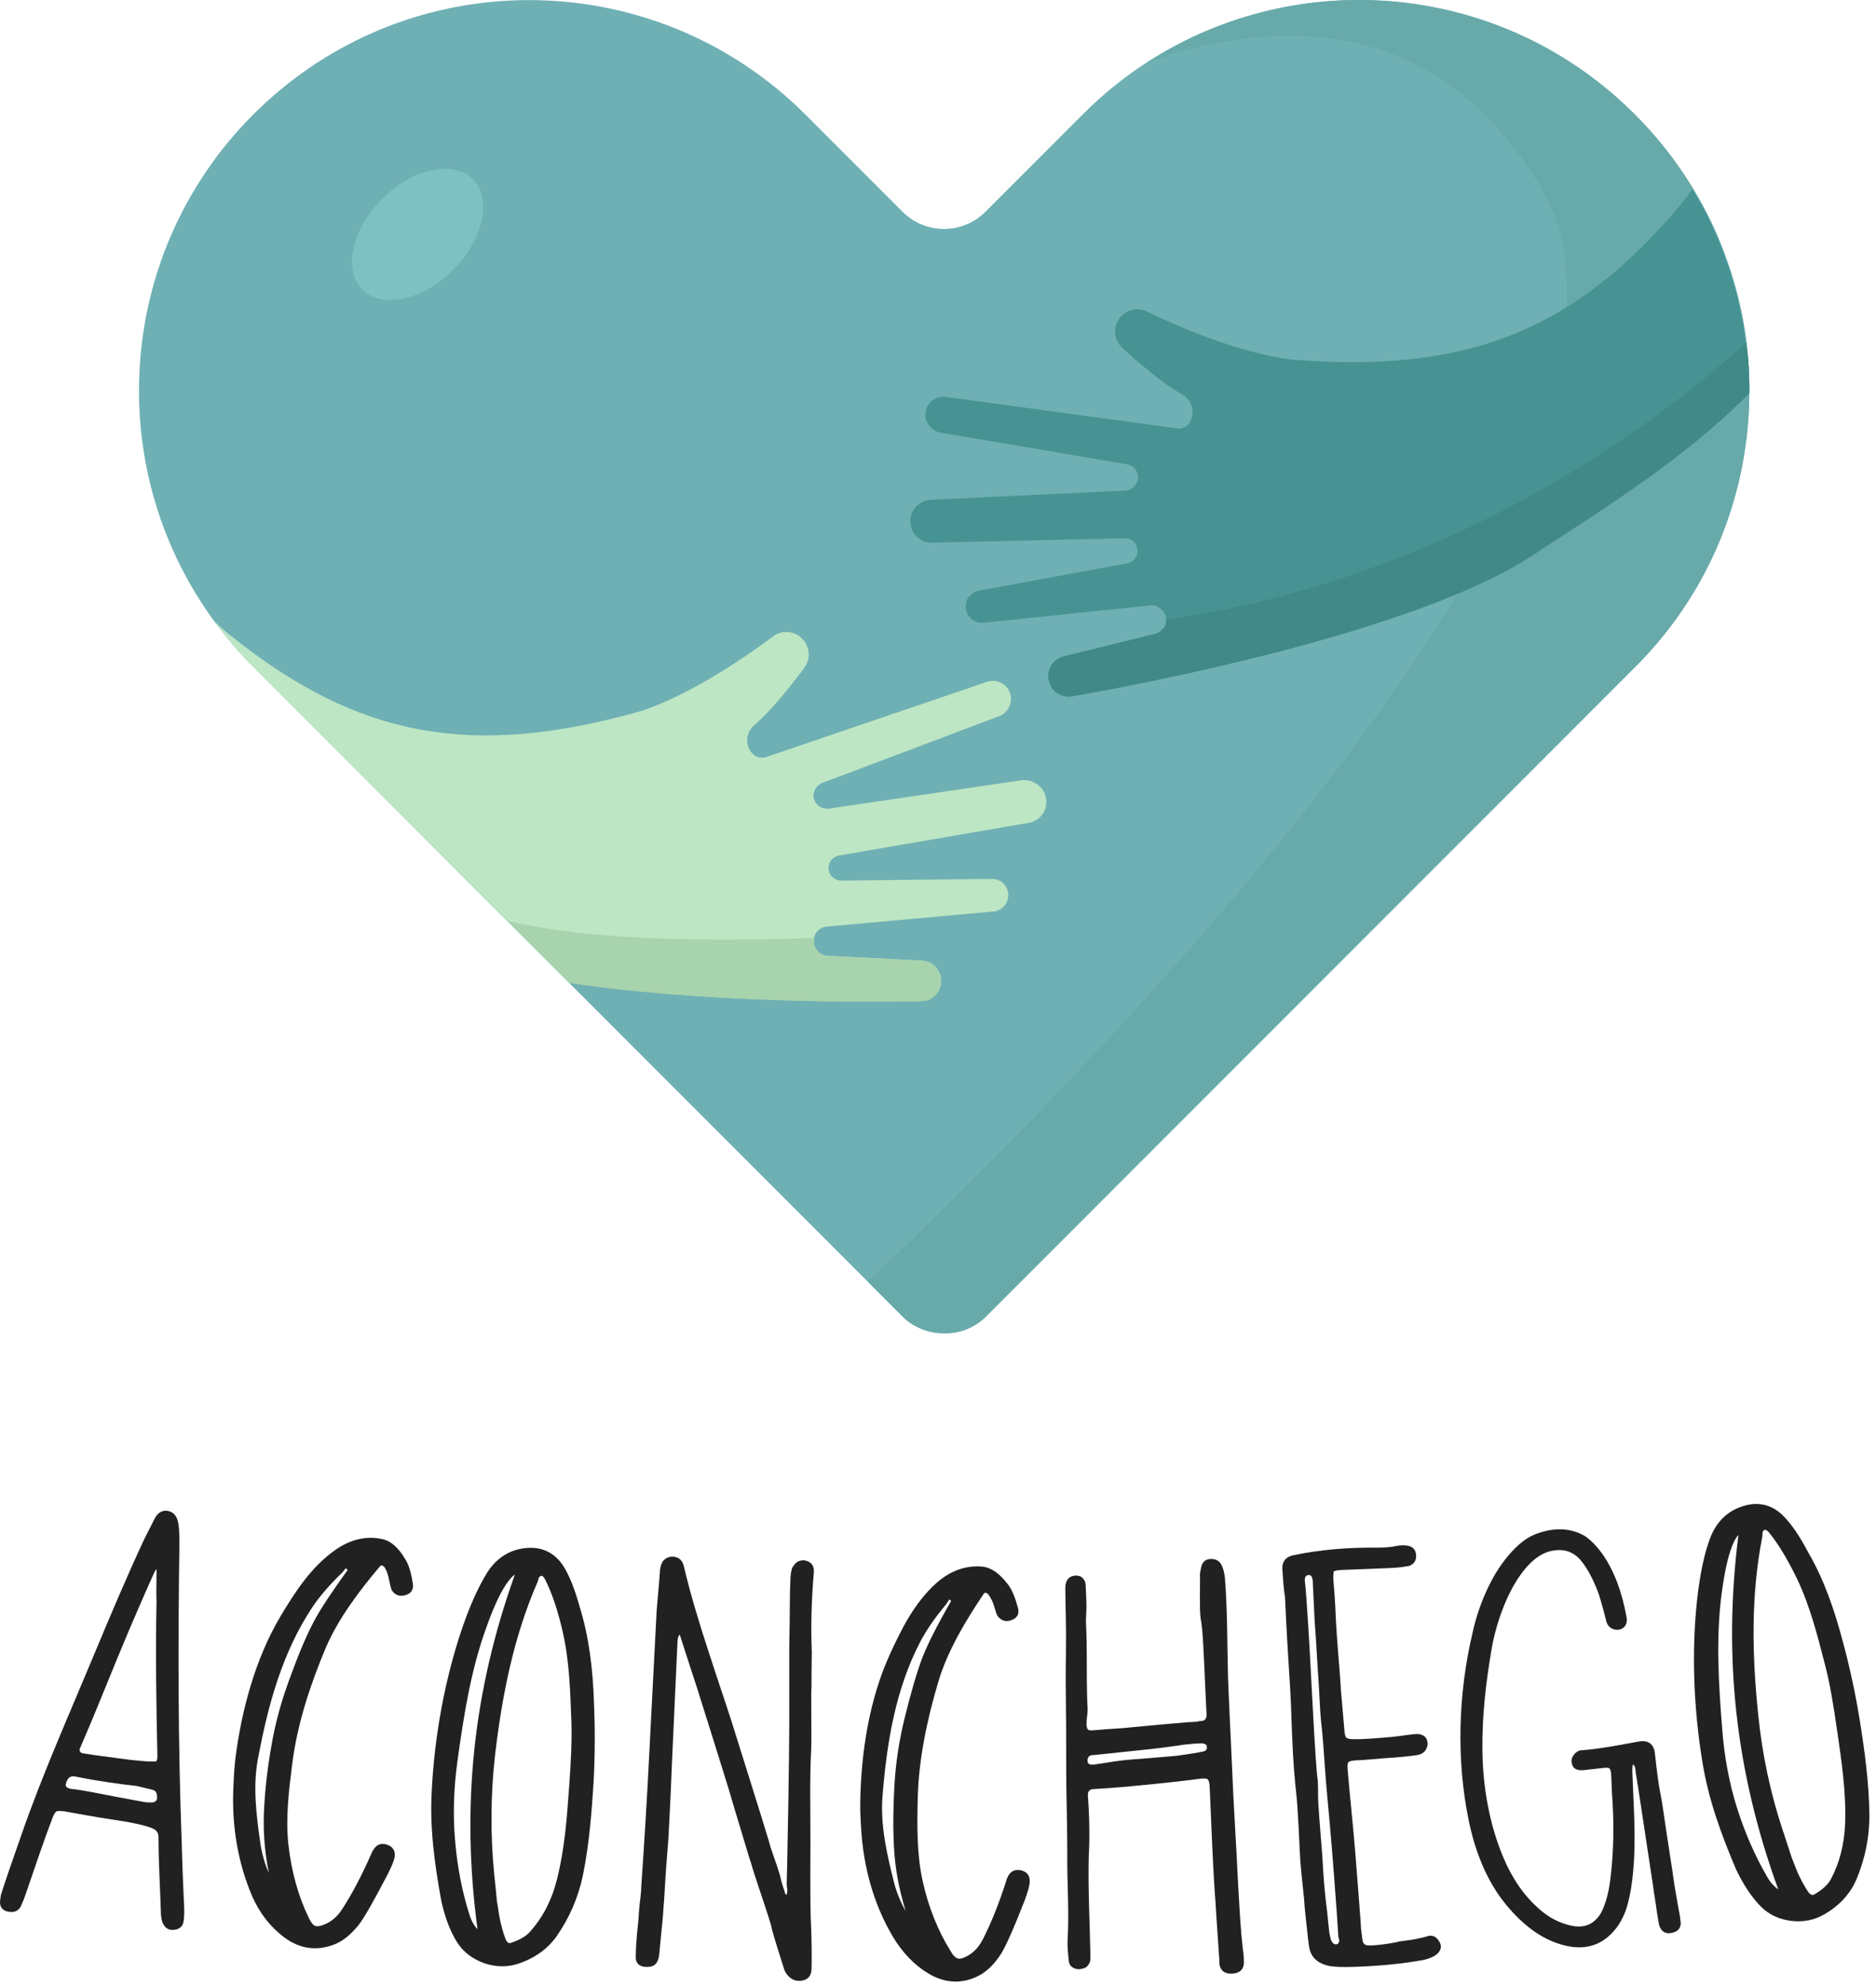 <svg width="207" height="219" viewBox="0 0 207 219" fill="none" xmlns="http://www.w3.org/2000/svg">
<path d="M0.029 209.463C0.059 209.278 0.059 209.186 0.09 209.002C0.459 207.803 1.227 205.559 2.365 202.331C4.701 195.599 7.652 189.02 10.388 182.442C12.171 178.169 13.985 173.865 15.952 169.654C16.26 169.069 16.629 168.332 17.059 167.471C17.397 166.825 17.889 166.518 18.473 166.61C19.088 166.702 19.488 167.102 19.641 167.84C19.764 168.301 19.795 169.1 19.795 170.268C19.641 181.181 19.641 192.094 20.041 202.976C20.072 203.868 20.102 205.128 20.164 206.727C20.225 208.325 20.287 209.524 20.317 210.231C20.348 210.969 20.317 211.553 20.256 211.891C20.164 212.445 19.795 212.752 19.211 212.814C18.627 212.875 18.196 212.629 17.951 212.045C17.858 211.891 17.828 211.615 17.766 211.215C17.674 208.325 17.489 205.344 17.489 202.546C17.489 202.116 17.243 201.778 16.752 201.593C15.983 201.286 14.508 200.948 12.325 200.64C11.679 200.548 10.726 200.394 9.527 200.179C8.298 199.964 7.499 199.81 7.13 199.749C6.669 199.687 6.361 199.687 6.238 199.749C6.115 199.81 5.962 200.056 5.808 200.425C4.763 203.192 3.81 206.02 2.857 208.817C2.703 209.278 2.519 209.709 2.365 210.078C2.088 210.754 1.535 210.969 0.797 210.785C0.182 210.631 -0.094 210.17 0.029 209.463ZM7.99 197.289C9.005 197.382 10.603 197.72 12.694 198.119C14.446 198.458 15.553 198.642 15.86 198.704C16.106 198.765 16.444 198.765 16.782 198.765C17.151 198.734 17.336 198.55 17.336 198.242C17.336 197.781 17.213 197.474 16.875 197.382C15.645 197.074 14.969 196.921 14.876 196.921C13.155 196.736 10.911 196.429 8.298 195.906C7.714 195.783 7.406 196.121 7.253 196.767C7.222 197.044 7.437 197.228 7.99 197.289ZM17.274 176.447C17.243 176.386 17.243 175.248 17.274 173.035C17.182 173.096 17.09 173.25 16.997 173.465C16.137 175.341 15.276 177.369 14.354 179.491C13.462 181.612 12.479 183.979 11.433 186.561C10.388 189.143 9.527 191.172 8.913 192.586C8.913 192.617 8.882 192.678 8.82 192.771C8.728 193.109 8.851 193.324 9.22 193.355C9.527 193.416 10.757 193.601 12.909 193.877C15.061 194.185 16.321 194.246 16.629 194.246C16.905 194.246 17.151 194.277 17.243 194.215C17.336 194.154 17.366 193.969 17.366 193.662C17.243 187.975 17.151 182.226 17.274 176.447Z" fill="#212121"/>
<path d="M25.759 196.951C25.789 196.336 25.82 195.261 25.974 193.908C26.65 188.621 28.156 182.934 30.954 178.23C32.552 175.556 34.304 172.851 36.917 170.975C38.639 169.746 40.422 169.346 42.143 169.715C43.096 169.899 43.957 170.637 44.726 171.959C45.125 172.574 45.371 173.496 45.556 174.634C45.648 175.248 45.402 175.709 44.756 175.894C44.08 176.109 43.527 175.894 43.189 175.279C43.127 175.095 43.035 174.756 42.943 174.265C42.85 173.742 42.697 173.25 42.42 172.82C42.205 172.574 42.051 172.574 41.898 172.758C39.592 175.494 37.317 178.507 35.934 181.735C34.243 185.762 32.798 190.096 32.245 194.523C31.876 197.412 31.507 200.425 31.814 203.345C32.153 206.389 32.921 209.125 34.059 211.461C34.304 211.984 34.52 212.291 34.796 212.383C35.042 212.475 35.442 212.383 35.995 212.137C36.702 211.799 37.317 211.246 37.809 210.446C38.885 208.786 39.93 206.788 40.944 204.483C40.944 204.452 40.975 204.391 41.037 204.298C41.037 204.206 41.068 204.145 41.129 204.114C41.467 203.438 42.02 203.192 42.666 203.407C43.373 203.622 43.681 204.145 43.527 204.882C43.434 205.282 43.189 205.866 42.789 206.665C41.221 209.678 40.145 211.553 39.561 212.291C38.731 213.305 37.87 214.043 36.917 214.412C34.981 215.181 33.075 214.935 31.323 213.613C29.816 212.475 28.648 210.969 27.818 209.094C26.189 205.282 25.543 201.101 25.759 196.951ZM28.741 203.376C28.925 204.514 29.232 205.559 29.663 206.542C29.171 204.083 29.017 201.716 29.14 199.472C29.263 197.136 29.54 194.769 29.97 192.402C30.37 190.035 31.015 187.729 31.814 185.516C32.767 182.872 33.659 180.659 34.55 178.968C35.319 177.462 36.641 175.525 38.362 173.127C38.332 173.096 38.332 173.096 38.301 173.066C38.209 173.004 38.178 172.974 38.178 172.912C38.024 173.096 37.932 173.219 37.778 173.404C36.364 174.756 35.258 176.048 34.458 177.246C31.169 182.196 29.601 187.944 28.525 193.631C27.849 196.859 28.279 200.118 28.741 203.376Z" fill="#212121"/>
<path d="M65.537 187.637C65.66 190.465 65.66 193.478 65.506 196.367C65.291 199.841 65.014 203.438 64.308 206.85C63.816 209.217 62.832 211.492 61.418 213.521C60.373 214.996 58.897 215.98 57.145 216.564C55.977 216.933 54.747 216.933 53.456 216.502C52.165 216.041 51.181 215.304 50.505 214.289C49.736 213.121 49.122 211.553 48.691 209.616C47.923 205.374 47.4 201.501 47.646 197.351C47.953 191.479 49.06 185.178 51.058 179.368C51.888 176.97 52.81 174.941 53.763 173.404C54.87 171.682 56.407 170.822 58.19 170.699C59.819 170.576 61.172 171.221 62.125 172.635C62.801 173.681 63.416 175.218 63.969 177.216C65.014 180.566 65.414 184.163 65.537 187.637ZM51.765 211.031C51.98 211.768 52.288 212.322 52.688 212.752C50.874 199.195 52.196 186.53 56.807 173.65C56.53 173.804 56.223 174.172 55.854 174.695C55.085 175.832 54.347 177.523 53.579 179.706C51.919 184.348 51.151 189.328 50.474 194.215C50.075 197.074 49.952 200.21 50.228 203.099C50.474 205.958 50.997 208.602 51.765 211.031ZM61.449 207.28C62.309 203.899 62.555 200.456 62.801 197.013C63.016 194.215 63.109 191.787 63.047 189.85C62.924 186.499 62.832 183.118 62.063 179.829C61.541 177.585 60.926 175.74 60.219 174.326C60.188 174.265 60.188 174.234 60.157 174.203C60.035 173.926 59.85 173.742 59.727 173.773C59.666 173.773 59.573 173.865 59.512 173.896C59.45 173.926 59.42 174.111 59.328 174.418C56.653 180.536 55.393 187.022 54.624 193.539C54.132 197.874 54.102 202.331 54.532 206.696C54.563 206.911 54.593 207.403 54.686 208.141C54.747 208.879 54.809 209.401 54.839 209.709C54.901 210.016 54.962 210.477 55.054 211.061C55.147 211.645 55.27 212.168 55.393 212.629C55.516 213.09 55.669 213.551 55.823 213.92C55.977 214.228 56.192 214.351 56.438 214.228C57.422 213.889 58.098 213.49 58.528 212.967C59.942 211.369 60.895 209.494 61.449 207.28Z" fill="#212121"/>
<path d="M86.564 208.541C86.594 208.756 86.656 208.909 86.779 208.94C86.841 208.848 86.871 208.664 86.871 208.418C86.871 208.387 86.871 208.295 86.841 208.172C86.81 208.049 86.81 207.956 86.81 207.864C86.81 207.772 86.81 207.68 86.81 207.588C86.841 206.573 86.871 205.159 86.902 203.315C86.933 201.47 86.963 199.81 86.994 198.273C87.025 196.736 87.025 195.291 87.056 193.939C87.056 192.924 87.086 191.756 87.086 190.465C87.086 189.174 87.086 187.975 87.086 186.961C87.086 185.915 87.086 184.747 87.086 183.456C87.086 182.165 87.086 180.966 87.117 179.921C87.117 179.429 87.148 178.538 87.148 177.246C87.148 175.955 87.179 174.972 87.209 174.295C87.209 173.865 87.271 173.404 87.363 173.035C87.424 172.82 87.578 172.635 87.732 172.451C87.886 172.266 88.07 172.174 88.285 172.113C88.501 172.051 88.685 172.051 88.839 172.082C89.546 172.236 89.884 172.697 89.792 173.496C89.546 176.355 89.453 179.337 89.576 182.226C89.576 182.749 89.546 183.518 89.546 184.501C89.546 185.485 89.546 186.223 89.515 186.653C89.515 189.912 89.546 192.002 89.515 192.678C89.331 196.091 89.423 199.749 89.423 203.284C89.392 207.895 89.423 210.631 89.453 211.369C89.576 213.889 89.576 215.826 89.546 217.148C89.515 217.794 89.238 218.224 88.654 218.378C88.039 218.531 87.486 218.408 87.025 217.947C86.748 217.671 86.564 217.363 86.472 216.994C85.549 214.105 85.088 212.568 85.119 212.445C84.873 211.584 84.473 210.385 83.951 208.817C83.428 207.249 83.059 206.143 82.875 205.466C82.691 204.944 82.322 203.684 81.737 201.747C81.153 199.81 80.692 198.304 80.385 197.228C79.248 193.539 78.079 189.85 76.911 186.131C76.788 185.731 76.235 184.102 75.313 181.212C75.19 180.843 75.128 180.659 75.005 180.259C74.852 180.382 74.79 180.628 74.759 180.966C74.544 185.669 74.329 190.373 74.114 195.076C74.083 196.06 74.022 197.259 73.96 198.673C73.899 200.118 73.806 201.501 73.745 202.854C73.653 204.206 73.53 205.436 73.468 206.512C73.407 207.188 73.376 208.172 73.284 209.401C73.192 210.6 73.13 211.738 73.007 212.752C72.915 213.766 72.823 214.719 72.731 215.58C72.638 216.472 72.208 216.902 71.439 216.902C70.609 216.933 70.118 216.533 70.148 215.765C70.179 213.951 70.363 212.598 70.425 211.922C70.456 211.553 70.486 211.092 70.517 210.662C70.548 210.231 70.609 209.739 70.671 209.217C70.732 208.694 70.763 208.264 70.763 207.956C71.101 203.099 71.409 198.089 71.654 193.139C71.931 187.975 72.177 182.811 72.454 177.646C72.484 177.216 72.546 176.478 72.638 175.494C72.731 174.511 72.792 173.711 72.823 173.158C72.853 172.82 72.946 172.482 73.13 172.174C73.499 171.744 73.96 171.59 74.452 171.682C74.944 171.775 75.282 172.082 75.436 172.635C76.204 175.894 77.188 179.091 78.233 182.288C79.586 186.438 80.477 189.02 80.784 190.035C82.137 194.369 83.52 198.704 84.842 203.038C84.965 203.53 85.15 204.114 85.396 204.79C85.642 205.466 85.857 206.112 86.041 206.727C86.195 207.434 86.379 208.018 86.564 208.541Z" fill="#212121"/>
<path d="M95.017 201.624C94.987 201.009 94.894 199.933 94.925 198.581C95.017 193.262 95.909 187.422 98.184 182.442C99.475 179.614 100.92 176.724 103.318 174.572C104.916 173.158 106.638 172.605 108.39 172.758C109.343 172.851 110.296 173.496 111.218 174.726C111.679 175.31 112.017 176.201 112.325 177.308C112.478 177.923 112.294 178.384 111.679 178.63C111.033 178.906 110.48 178.753 110.05 178.169C109.957 177.984 109.835 177.646 109.712 177.185C109.558 176.662 109.343 176.201 109.035 175.802C108.82 175.586 108.636 175.586 108.513 175.802C106.515 178.784 104.578 182.011 103.563 185.362C102.303 189.574 101.35 194.031 101.258 198.488C101.196 201.378 101.166 204.452 101.78 207.311C102.426 210.293 103.502 212.936 104.885 215.15C105.162 215.642 105.439 215.918 105.715 215.98C105.961 216.041 106.361 215.918 106.883 215.611C107.56 215.211 108.082 214.596 108.513 213.736C109.404 211.953 110.234 209.893 111.003 207.495C111.003 207.465 111.033 207.372 111.064 207.311C111.064 207.219 111.095 207.157 111.126 207.126C111.402 206.419 111.894 206.112 112.601 206.235C113.339 206.389 113.677 206.85 113.616 207.618C113.585 208.018 113.4 208.633 113.093 209.494C111.863 212.66 110.972 214.627 110.48 215.426C109.773 216.533 108.974 217.332 108.082 217.824C106.238 218.808 104.332 218.746 102.457 217.64C100.858 216.687 99.536 215.273 98.491 213.521C96.339 209.862 95.263 205.774 95.017 201.624ZM98.676 207.711C98.983 208.817 99.413 209.832 99.936 210.754C99.198 208.356 98.768 206.051 98.645 203.776C98.522 201.439 98.553 199.072 98.706 196.644C98.86 194.246 99.229 191.879 99.782 189.604C100.459 186.868 101.104 184.563 101.78 182.78C102.395 181.212 103.471 179.122 104.947 176.539C104.916 176.509 104.916 176.509 104.885 176.478C104.793 176.447 104.762 176.386 104.762 176.355C104.639 176.57 104.547 176.662 104.424 176.878C103.164 178.384 102.211 179.767 101.535 181.058C98.799 186.315 97.846 192.217 97.385 197.996C97.108 201.316 97.876 204.514 98.676 207.711Z" fill="#212121"/>
<path d="M133.136 189.112C133.105 188.774 133.044 187.022 132.89 183.886C132.89 183.61 132.829 182.78 132.767 181.396C132.706 180.013 132.583 179.029 132.49 178.538C132.398 177.954 132.398 177.031 132.398 175.894C132.398 174.756 132.429 174.049 132.398 173.773C132.398 173.496 132.46 173.158 132.552 172.758C132.675 172.297 132.952 171.99 133.443 171.928C133.966 171.867 134.396 172.021 134.673 172.389C134.919 172.758 135.103 173.373 135.165 174.08C135.442 177.615 135.411 181.396 135.503 185.085C135.534 185.454 135.534 185.7 135.534 185.885C135.595 187.084 135.687 189.543 135.872 193.232C135.995 196.306 136.149 199.411 136.333 202.485C136.487 204.944 136.579 207.434 136.733 209.832C136.886 212.752 137.102 214.719 137.225 215.642C137.225 215.857 137.255 216.103 137.255 216.379C137.255 217.148 136.825 217.578 136.026 217.64C135.196 217.701 134.673 217.363 134.55 216.595C134.55 216.564 134.55 216.441 134.55 216.256C134.273 212.168 134.12 209.985 134.12 209.77C134.058 209.032 133.905 206.881 133.751 203.376C133.597 199.872 133.505 197.751 133.474 196.982C133.443 196.582 133.382 196.336 133.259 196.214C133.136 196.121 132.859 196.091 132.398 196.152C130.8 196.367 128.34 196.644 125.082 196.951C122.807 197.166 121.332 197.259 120.717 197.289C120.194 197.289 120.01 197.566 120.04 198.027C120.317 201.716 120.163 204.175 120.133 204.729C120.04 208.295 120.256 212.076 120.317 215.734C120.317 215.857 120.317 215.98 120.317 216.072C120.286 216.379 120.163 216.625 119.948 216.841C119.733 217.056 119.426 217.117 119.149 217.148C118.872 217.179 118.596 217.117 118.319 216.933C118.042 216.748 117.95 216.472 117.919 216.164C117.858 215.457 117.766 214.689 117.796 214.043C117.858 212.998 117.889 211.615 117.858 209.893C117.827 208.202 117.766 206.788 117.766 205.743C117.766 204.298 117.766 202.177 117.704 199.441C117.643 196.705 117.643 194.769 117.643 193.662C117.673 190.065 117.55 186.315 117.612 182.718C117.612 181.858 117.643 180.566 117.612 178.876C117.581 177.185 117.55 176.048 117.55 175.433C117.55 175.156 117.55 175.002 117.55 174.972C117.612 174.172 118.012 173.773 118.719 173.742C119.026 173.742 119.303 173.834 119.487 174.049C119.702 174.265 119.795 174.541 119.795 174.849C119.856 176.048 119.917 177.124 119.856 177.892C119.825 178.445 119.825 178.814 119.825 178.876C119.887 180.013 119.918 181.642 119.918 183.794C119.918 185.915 119.948 187.483 120.01 188.436C120.01 188.621 120.01 188.897 119.948 189.266C119.917 189.635 119.887 189.912 119.887 190.096C119.887 190.404 119.948 190.619 120.04 190.711C120.133 190.834 120.379 190.834 120.717 190.803C122.223 190.649 123.729 190.619 124.959 190.465C126.865 190.281 128.925 190.096 131.107 189.912C131.23 189.912 131.445 189.912 131.722 189.881C131.999 189.881 132.245 189.819 132.398 189.789C132.859 189.819 133.136 189.604 133.136 189.112ZM132.644 192.248C132.583 192.248 132.306 192.248 131.814 192.279C131.046 192.34 130.615 192.402 130.585 192.402C130.185 192.463 129.601 192.555 128.863 192.648C128.125 192.74 127.449 192.832 126.834 192.894C126.219 192.955 125.635 193.016 125.082 193.078C122.192 193.385 120.717 193.539 120.625 193.539C120.163 193.539 119.948 193.816 120.01 194.277C120.04 194.523 120.286 194.646 120.717 194.584C121.086 194.523 121.639 194.461 122.377 194.338C123.238 194.185 124.467 194.031 126.096 193.939C127.695 193.816 128.832 193.693 129.386 193.662C129.693 193.631 130.062 193.601 130.4 193.539C130.769 193.478 131.169 193.416 131.63 193.355C132.091 193.293 132.46 193.201 132.644 193.17C133.013 193.109 133.197 192.955 133.167 192.678C133.197 192.463 133.013 192.279 132.644 192.248Z" fill="#212121"/>
<path d="M147.123 174.234C147.123 174.357 147.246 175.402 147.338 177.216C147.369 177.954 147.43 179.491 147.615 181.765C147.799 184.071 147.922 185.577 147.953 186.315C148.107 188.159 148.199 189.082 148.353 190.926C148.383 191.264 148.445 191.51 148.537 191.602C148.629 191.695 148.875 191.787 149.244 191.787C150.597 191.818 152.072 191.664 153.579 191.541C153.794 191.51 154.07 191.479 154.378 191.449C154.685 191.418 154.962 191.356 155.269 191.326C155.577 191.295 155.823 191.264 156.069 191.234C156.868 191.141 157.421 191.449 157.513 192.125C157.575 192.463 157.452 192.771 157.268 193.047C157.083 193.293 156.776 193.478 156.376 193.539C155.546 193.662 154.655 193.754 153.825 193.816C153.271 193.846 152.472 193.908 151.427 194C150.382 194.092 149.736 194.123 149.582 194.123C149.183 194.154 148.906 194.215 148.814 194.308C148.691 194.4 148.66 194.646 148.691 195.045C148.937 197.996 149.275 201.04 149.521 204.022C149.521 204.206 149.552 204.329 149.552 204.421C149.89 208.817 150.105 211.338 150.136 211.953C150.136 212.137 150.166 212.352 150.166 212.568C150.197 212.814 150.228 213.059 150.259 213.336C150.289 213.613 150.32 213.828 150.351 213.982C150.382 214.32 150.628 214.535 151.027 214.535C151.949 214.535 152.964 214.381 154.009 214.197C154.193 214.135 154.47 214.074 154.808 214.043C155.146 213.982 155.454 213.951 155.7 213.92C155.946 213.889 156.192 213.828 156.499 213.766C156.806 213.705 157.083 213.644 157.39 213.551C157.944 213.336 158.436 213.49 158.774 214.043C159.112 214.535 159.05 215.027 158.589 215.457C158.282 215.734 157.821 215.949 157.206 216.103C154.808 216.564 152.134 216.81 149.244 216.902C148.199 216.933 147.369 216.902 146.723 216.81C145.371 216.533 144.633 215.826 144.449 214.689C144.295 213.674 144.233 212.752 144.141 212.045C144.08 211.553 144.018 210.938 143.957 210.293C143.926 209.647 143.865 209.063 143.803 208.541C143.742 208.018 143.68 207.403 143.619 206.758C143.557 206.112 143.496 205.528 143.465 205.036C143.434 204.329 143.373 203.099 143.28 201.316C143.188 199.564 143.096 198.273 143.004 197.535C142.696 194.707 142.573 191.787 142.481 188.928C142.45 187.668 142.327 185.577 142.143 182.718C141.959 179.859 141.866 177.738 141.805 176.416C141.805 176.201 141.774 175.925 141.713 175.617C141.682 175.31 141.651 175.033 141.62 174.756C141.59 174.48 141.59 174.203 141.559 173.896C141.528 173.588 141.528 173.312 141.498 173.096C141.436 172.205 141.866 171.682 142.727 171.498C145.648 170.883 148.845 170.637 151.796 170.668C152.779 170.668 153.548 170.606 154.04 170.484C154.532 170.391 154.993 170.391 155.3 170.453C155.915 170.545 156.222 170.914 156.253 171.498C156.284 172.082 156.038 172.512 155.423 172.697C155.331 172.697 155.054 172.758 154.624 172.82C153.855 172.912 152.687 172.943 151.181 173.004C149.675 173.066 148.629 173.096 148.015 173.127C147.523 173.158 147.246 173.219 147.154 173.312C147.154 173.465 147.092 173.773 147.123 174.234ZM144.356 179.337C144.387 179.644 144.541 182.442 144.818 187.698C145.094 192.955 145.309 195.722 145.34 195.875C145.494 196.675 145.402 197.843 145.463 198.857C145.525 199.872 145.617 200.978 145.709 202.208C145.801 203.407 145.893 204.329 145.924 204.944C146.016 206.819 146.17 208.817 146.447 210.877C146.447 211 146.508 211.43 146.57 212.106C146.631 212.783 146.693 213.305 146.785 213.644C146.908 214.166 147.123 214.412 147.4 214.412C147.553 214.412 147.646 214.351 147.676 214.289C147.707 214.228 147.738 214.166 147.769 214.074C147.799 214.012 147.769 213.92 147.738 213.797C147.707 213.705 147.676 213.613 147.676 213.582C147.615 212.844 147.553 211.461 147.4 209.555C147.123 205.743 146.816 201.839 146.447 198.058C146.355 197.044 146.232 195.629 146.109 193.754C145.986 191.91 145.863 190.588 145.77 189.85C145.678 188.959 145.617 187.606 145.525 185.915C145.402 184.225 145.34 182.934 145.279 182.042C145.248 181.519 145.217 180.874 145.156 180.105C145.094 179.337 145.063 178.691 145.033 178.199C145.002 177.708 144.971 177.062 144.94 176.294C144.91 175.525 144.879 174.879 144.848 174.326C144.817 173.896 144.664 173.681 144.418 173.681C144.049 173.711 143.926 173.957 143.988 174.449C144.11 175.402 144.203 177.062 144.356 179.337Z" fill="#212121"/>
<path d="M180.6 196.152C180.508 195.691 180.477 195.322 180.446 195.076C180.415 194.799 180.323 194.646 180.169 194.584C180.139 194.676 180.108 194.892 180.108 195.261C180.231 198.857 180.538 202.546 180.231 206.051C180.077 207.987 179.77 209.555 179.401 210.631C178.97 211.83 178.325 212.814 177.495 213.521C176.112 214.75 174.329 215.058 172.208 214.412C169.994 213.766 167.996 212.229 166.213 210.078C163.938 207.342 162.678 203.868 162.032 200.609C160.71 194.123 160.864 186.868 162.493 180.013C163.078 177.339 164.307 174.265 165.998 172.082C167.105 170.637 168.211 169.684 169.318 169.223C171.408 168.393 173.283 168.455 174.913 169.408C175.528 169.838 176.173 170.484 176.819 171.375C178.11 173.219 178.97 175.556 179.462 178.261C179.585 178.876 179.432 179.337 179.001 179.583C178.694 179.767 178.325 179.767 177.987 179.644C177.649 179.521 177.433 179.275 177.28 178.937C176.849 177.216 176.511 176.017 176.265 175.402C175.681 173.926 175.036 172.758 174.329 171.959C173.499 171.037 172.423 170.76 171.132 171.037C169.933 171.314 168.765 172.236 167.719 173.742C166.152 175.955 165.045 179.183 164.584 181.858C163.938 185.639 163.539 189.174 163.569 192.924C163.6 196.89 164.307 201.101 165.875 204.821C166.859 207.157 168.18 209.094 169.902 210.569C170.947 211.492 172.115 212.076 173.376 212.352C174.79 212.66 175.896 212.229 176.665 210.938C177.126 210.047 177.495 208.817 177.679 207.28C178.079 204.175 178.11 200.855 177.864 197.72C177.833 197.32 177.833 196.582 177.772 195.599C177.741 195.291 177.679 195.107 177.587 195.015C177.495 194.922 177.31 194.922 176.972 194.953C176.726 194.984 176.388 195.015 175.866 195.076C175.374 195.138 175.005 195.168 174.759 195.199C173.929 195.291 173.468 194.984 173.406 194.277C173.376 194 173.468 193.754 173.683 193.478C173.898 193.201 174.144 193.047 174.482 193.016C175.251 192.955 176.388 192.832 177.833 192.586C179.278 192.34 180.323 192.125 180.907 192.033C181.86 191.879 182.475 192.34 182.598 193.293C182.813 195.322 183.028 196.89 183.213 197.812C183.336 198.365 183.52 199.533 183.766 201.286C184.227 204.391 184.504 206.081 184.535 206.327C184.688 207.526 184.965 209.155 185.365 211.307C185.395 211.615 185.426 211.891 185.457 212.106C185.426 212.691 185.088 213.029 184.442 213.152C183.828 213.275 183.397 213.059 183.151 212.506C183.09 212.383 183.059 212.229 183.028 212.045C182.967 211.676 182.875 211.246 182.813 210.785C182.752 210.323 182.69 209.832 182.598 209.309C182.506 208.786 182.444 208.356 182.413 208.049C181.86 204.391 181.307 200.763 180.753 197.105C180.723 196.921 180.661 196.613 180.6 196.152Z" fill="#212121"/>
<path d="M203.348 181.058C204.086 183.794 204.731 186.745 205.192 189.604C205.746 193.047 206.237 196.644 206.268 200.087C206.299 202.515 205.807 204.944 204.854 207.219C204.147 208.879 202.918 210.17 201.319 211.092C200.274 211.707 199.044 211.984 197.692 211.83C196.339 211.676 195.232 211.154 194.341 210.293C193.357 209.309 192.404 207.926 191.543 206.112C189.853 202.116 188.531 198.458 187.855 194.369C186.902 188.59 186.594 182.165 187.301 176.048C187.609 173.527 188.039 171.344 188.685 169.654C189.392 167.748 190.713 166.549 192.435 166.057C194.003 165.596 195.478 165.903 196.708 167.102C197.599 167.963 198.552 169.346 199.505 171.16C201.319 174.265 202.456 177.677 203.348 181.058ZM194.925 206.85C195.294 207.526 195.724 208.018 196.216 208.356C191.543 195.506 190.099 182.872 191.82 169.285C191.574 169.5 191.359 169.899 191.113 170.514C190.621 171.775 190.252 173.588 189.945 175.894C189.33 180.782 189.637 185.823 190.037 190.742C190.252 193.631 190.806 196.705 191.697 199.472C192.558 202.177 193.665 204.667 194.925 206.85ZM203.594 201.101C203.717 197.628 203.194 194.185 202.702 190.772C202.303 188.006 201.903 185.608 201.411 183.733C200.581 180.505 199.751 177.185 198.306 174.142C197.292 172.051 196.308 170.391 195.325 169.162C195.294 169.1 195.263 169.1 195.232 169.039C195.048 168.793 194.833 168.67 194.71 168.701C194.648 168.731 194.556 168.824 194.525 168.854C194.495 168.916 194.464 169.1 194.464 169.408C193.173 175.955 193.326 182.565 194.003 189.082C194.433 193.416 195.355 197.781 196.739 201.931C196.831 202.146 196.954 202.608 197.2 203.315C197.415 204.022 197.599 204.514 197.692 204.821C197.815 205.128 197.968 205.528 198.183 206.081C198.399 206.635 198.645 207.126 198.86 207.526C199.075 207.926 199.321 208.356 199.567 208.694C199.782 208.971 200.028 209.032 200.243 208.879C201.135 208.356 201.719 207.803 202.026 207.219C202.979 205.436 203.502 203.376 203.594 201.101Z" fill="#212121"/>
<path d="M193.019 43.37C193.019 46.168 192.711 48.996 192.158 51.763C190.529 59.755 186.625 67.379 180.415 73.558L108.82 145.153C107.529 146.444 105.869 147.059 104.178 147.028C103.502 147.028 102.826 146.936 102.149 146.721C101.196 146.413 100.274 145.891 99.536 145.122L95.755 141.341L27.972 73.558C26.404 71.99 24.959 70.299 23.668 68.547C18.135 61.016 15.337 52.07 15.337 43.124V43.063C15.337 37.099 16.567 31.136 19.026 25.602C21.117 20.899 24.099 16.472 27.941 12.63C28.863 11.707 29.816 10.847 30.8 10.017C47.707 -4.155 72.946 -3.263 88.869 12.63L99.598 23.358C102.119 25.879 106.207 25.879 108.728 23.358L119.456 12.63C121.67 10.416 124.067 8.48 126.588 6.85C143.28 -3.909 165.752 -2.003 180.354 12.63C182.844 15.12 184.965 17.825 186.717 20.715C188.162 23.081 189.361 25.541 190.283 28.092C192.189 33.011 193.08 38.206 193.019 43.37Z" fill="#6FB0B4"/>
<path d="M193.019 43.37C193.019 46.168 192.711 48.996 192.158 51.763C190.529 59.755 186.625 67.379 180.415 73.558L108.82 145.153C107.529 146.444 105.869 147.059 104.178 147.028C103.502 147.028 102.826 146.936 102.149 146.721C101.196 146.413 100.274 145.891 99.536 145.122L95.755 141.341C117.274 121.022 188.008 50.656 169.963 20.591C158.282 1.133 140.391 2.086 126.65 6.85C143.342 -3.909 165.813 -2.003 180.415 12.63C182.905 15.12 185.026 17.825 186.779 20.715C188.223 23.081 189.422 25.541 190.344 28.092C192.189 33.011 193.08 38.206 193.019 43.37Z" fill="#68AAAA"/>
<path d="M193.019 43.37C185.887 50.533 177.433 55.79 169.01 61.292C156.192 69.684 126.25 75.402 118.288 76.786C118.073 76.816 117.827 76.847 117.612 76.786C117.274 76.755 116.966 76.632 116.72 76.478C116.259 76.201 115.921 75.74 115.767 75.187C115.399 73.957 116.136 72.697 117.366 72.39L127.449 69.9C127.849 69.807 128.187 69.531 128.433 69.223C128.617 68.947 128.709 68.639 128.679 68.332V68.301C128.679 68.24 128.679 68.147 128.648 68.086C128.494 67.256 127.726 66.672 126.896 66.764L125.789 66.887L108.543 68.67C108.082 68.731 107.621 68.578 107.283 68.332C107.191 68.27 107.099 68.178 107.006 68.086C106.791 67.84 106.637 67.563 106.576 67.225C106.391 66.242 107.037 65.319 108.021 65.135L124.375 62.122C124.744 62.061 125.051 61.846 125.266 61.538C125.481 61.231 125.574 60.862 125.481 60.493C125.359 59.817 124.774 59.325 124.067 59.356L102.856 59.847C102.272 59.878 101.75 59.663 101.319 59.325C100.889 58.987 100.581 58.495 100.489 57.911C100.213 56.497 101.258 55.175 102.703 55.113L124.19 54.099C124.252 54.099 124.313 54.099 124.375 54.068C125.051 53.945 125.574 53.33 125.574 52.623C125.574 51.916 125.051 51.332 124.375 51.209L103.779 47.705C102.949 47.551 102.303 46.906 102.149 46.106C102.119 45.953 102.119 45.83 102.119 45.676C102.149 44.477 103.225 43.586 104.393 43.77L129.908 47.244C130.523 47.336 131.138 46.998 131.384 46.414V46.383C131.876 45.307 131.445 44.047 130.431 43.493C128.371 42.356 125.512 39.897 123.852 38.39C123.453 38.022 123.176 37.53 123.084 37.007C122.991 36.484 123.053 35.962 123.299 35.47C123.883 34.271 125.359 33.749 126.557 34.363C129.877 35.962 136.456 38.821 142.204 39.62C161.786 41.28 173.591 36.484 185.119 22.959C185.733 22.252 186.256 21.544 186.717 20.837C188.162 23.204 189.361 25.664 190.283 28.215C190.867 29.752 191.328 31.351 191.728 32.919C191.974 33.933 192.189 34.947 192.373 35.962C192.466 36.577 192.558 37.222 192.65 37.868C192.927 39.62 193.05 41.495 193.019 43.37Z" fill="#479393"/>
<path d="M115.46 88.406C115.46 88.99 115.276 89.512 114.907 89.943C114.569 90.373 114.046 90.65 113.493 90.742L92.589 94.339C91.913 94.462 91.421 95.046 91.421 95.722C91.421 96.091 91.574 96.46 91.851 96.706C92.097 96.951 92.466 97.105 92.835 97.105L109.466 96.921C110.111 96.921 110.695 97.259 111.003 97.781C111.156 98.058 111.249 98.366 111.249 98.704C111.249 99.165 111.095 99.595 110.787 99.933C110.48 100.241 110.08 100.487 109.619 100.517L91.236 102.177C90.529 102.239 89.945 102.762 89.822 103.407C89.791 103.53 89.761 103.653 89.791 103.807C89.791 104.237 89.976 104.637 90.253 104.913C90.529 105.19 90.898 105.374 91.329 105.405L101.719 105.928C102.979 105.989 103.963 107.096 103.84 108.356C103.779 108.94 103.533 109.432 103.133 109.801C102.733 110.17 102.211 110.385 101.657 110.385C95.694 110.508 77.618 110.6 62.801 108.356L51.181 96.736L38.854 84.44L27.941 73.527C26.373 71.959 24.928 70.269 23.637 68.516V68.486C24.221 69.07 24.898 69.684 25.636 70.238C39.53 81.305 52.073 83.733 70.947 78.353C76.45 76.447 82.352 72.39 85.303 70.176C86.379 69.377 87.916 69.592 88.716 70.668C89.054 71.099 89.207 71.621 89.238 72.144C89.238 72.666 89.084 73.189 88.746 73.65C87.394 75.464 85.088 78.415 83.274 79.921C82.352 80.69 82.168 81.981 82.875 82.934L82.906 82.965C83.274 83.487 83.951 83.671 84.535 83.487L108.912 75.187C110.019 74.818 111.249 75.464 111.494 76.632C111.525 76.786 111.556 76.939 111.556 77.062C111.556 77.892 111.064 78.661 110.265 78.968L90.714 86.346C90.068 86.592 89.668 87.268 89.791 87.975C89.914 88.682 90.529 89.174 91.236 89.174C91.298 89.174 91.359 89.174 91.421 89.174L112.724 86.039C114.169 85.885 115.46 86.992 115.46 88.406Z" fill="#BDE6C4"/>
<path d="M49.99 29.761C53.351 26.4 54.324 21.923 52.163 19.762C50.002 17.601 45.526 18.575 42.164 21.936C38.803 25.297 37.83 29.774 39.991 31.935C42.152 34.096 46.628 33.123 49.99 29.761Z" fill="#7EC1C1"/>
<path d="M103.84 108.387C103.779 108.971 103.533 109.463 103.133 109.832C102.733 110.201 102.211 110.416 101.657 110.416C95.694 110.539 77.618 110.631 62.801 108.387L55.977 101.563C63.108 103.192 73.314 104.022 89.853 103.438C89.822 103.561 89.791 103.684 89.822 103.837C89.822 104.268 90.007 104.667 90.283 104.944C90.56 105.221 90.929 105.405 91.359 105.436L101.75 105.959C102.979 106.02 103.932 107.127 103.84 108.387Z" fill="#A7D3AD"/>
<path d="M193.019 43.37C185.887 50.533 177.433 55.79 169.01 61.292C156.192 69.684 126.25 75.402 118.288 76.786C118.073 76.816 117.827 76.847 117.612 76.786C117.274 76.755 116.966 76.632 116.72 76.478C116.259 76.201 115.921 75.74 115.767 75.187C115.399 73.957 116.136 72.697 117.366 72.39L127.449 69.9C127.849 69.807 128.187 69.531 128.433 69.223C128.617 68.947 128.709 68.639 128.679 68.332C160.464 63.721 182.874 46.66 192.681 37.776C192.927 39.62 193.05 41.495 193.019 43.37Z" fill="#408987"/>
</svg>

